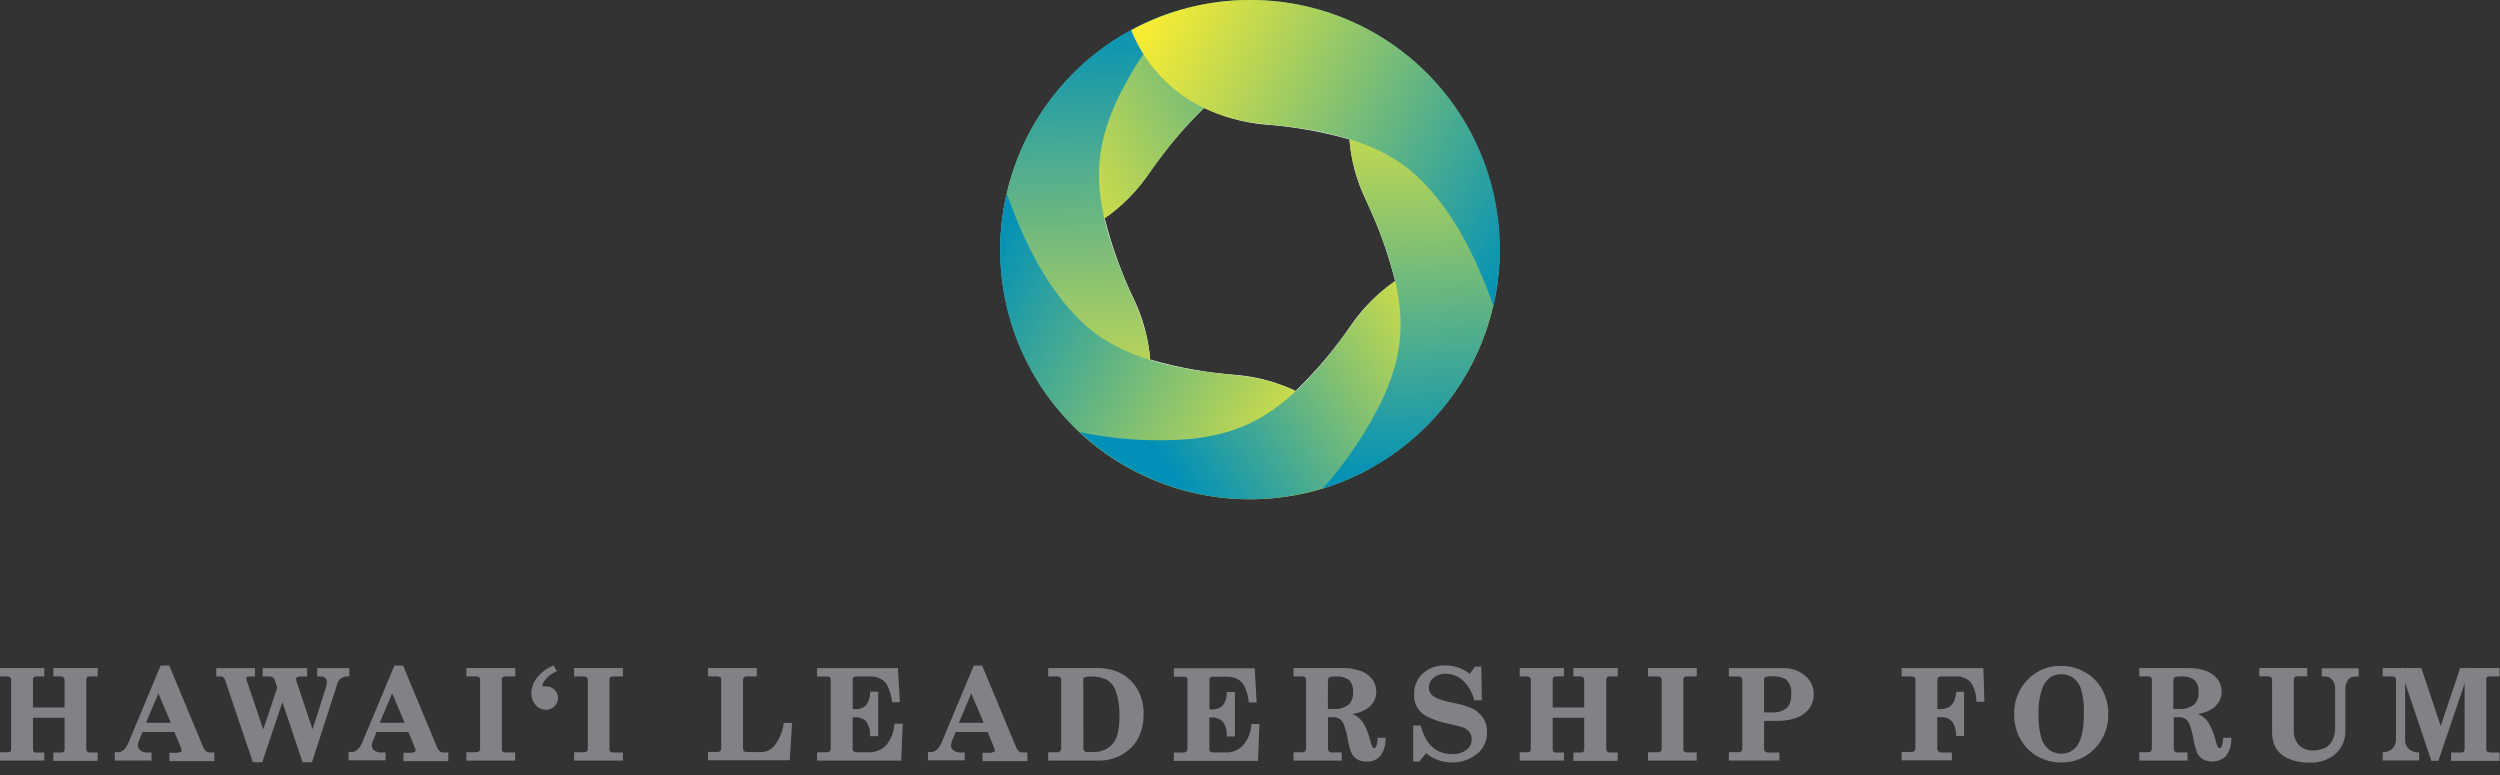 <svg viewBox="0 0 200 62" xmlns="http://www.w3.org/2000/svg" xmlns:xlink="http://www.w3.org/1999/xlink"><rect x="0" y="0" width="200" height="62" fill="#333333" stroke="none"/><linearGradient id="a"><stop offset="0" stop-color="#f9ed32"/><stop offset="1" stop-color="#0090b8"/></linearGradient><linearGradient id="b" x1="-5.794%" x2="101.986%" xlink:href="#a" y1="62.744%" y2="28.111%"/><linearGradient id="c" x1="50.987%" x2="49.677%" y1="105.056%" y2=".84%"><stop offset="0" stop-color="#f9ed32"/><stop offset=".02" stop-color="#f3e93c"/><stop offset="1" stop-color="#0090b8"/></linearGradient><linearGradient id="d" x1="97.571%" x2="-8.685%" xlink:href="#a" y1="82.031%" y2="34.352%"/><linearGradient id="e" x1="103.601%" x2="13.5%" xlink:href="#a" y1="33.636%" y2="68.272%"/><linearGradient id="f" x1="48.87%" x2="50.372%" xlink:href="#a" y1="-1.654%" y2="98.581%"/><linearGradient id="g" x1="-.574%" x2="112.307%" xlink:href="#a" y1="16.837%" y2="67.268%"/><g fill="none"><g fill="#808285"><path d="m4.269 54.114h.527c.104-.011.208.015.294.075.06.08.087.18.075.279v2.129h-2.527v-2.249c-.003-.064.022-.126.07-.169.069-.05.154-.074.239-.065h.597v-.667h-3.542v.667h.527c.1-.01.201.017.284.075.061.08.089.179.08.279v5.418c.01.083-.012.166-.06.234-.052.046-.12.067-.189.06h-.642v.667h3.542v-.647h-.687c-.059.004-.117-.018-.159-.06-.044-.07-.065-.152-.06-.234v-2.488h2.527v2.488c.01.083-.012.166-.06.234-.063.047-.141.068-.219.06h-.617v.667h3.547v-.667h-.607c-.083.007-.166-.02-.229-.075-.062-.077-.09-.175-.08-.274v-5.448c-.008-.079.017-.159.07-.219.035-.035.114-.07.294-.07h.552v-.667h-3.547z"/><path d="m16.478 60.104c-.098-.087-.172-.199-.214-.323l-2.697-6.468-.025-.065h-.692l-2.602 6.234c-.091.215-.23.406-.408.557-.111.093-.253.143-.398.139h-.259v.667h2.94v-.647h-.333c-.203.013-.404-.047-.567-.169-.131-.104-.205-.265-.199-.433.023-.173.076-.341.154-.498l.229-.537h2.547l.527 1.264c.028.065.045.134.05.204-0.0.057-.036.109-.09.129-.147.057-.306.079-.463.065h-.423v.667h3.587v-.692h-.368c-.107-.001-.211-.034-.299-.095zm-2.811-2.279h-1.99l.995-2.353z"/><path d="m27.94 53.448h-2.567v.667h.313c.126-.008.249.039.338.129.092.103.137.24.124.378-0.0.102-.017.202-.05.299l-1.095 3.423-1.313-3.93c-.007-.033-.007-.067 0-.1-.006-.056.021-.11.07-.139.125-.054.262-.075.398-.06h.413v-.667h-3.557v.667h.458c.128-.007.255.02.368.08.068.053.116.126.139.209l.204.597-1.124 3.353-1.328-3.935c-.018-.055-.028-.112-.03-.169-.004-.036.011-.072.04-.095.092-.035.191-.049.289-.04h.368v-.667h-3.095v.667h.338c.079-.004.157.017.224.06.07.059.119.14.139.229l2.224 6.577h.746l1.617-4.811 1.617 4.811h.751l2.02-6.254c.046-.181.151-.342.299-.458.165-.109.36-.165.557-.159h.104z"/><path d="m35.184 60.104c-.1-.086-.176-.198-.219-.323l-2.692-6.468-.03-.065h-.687l-2.607 6.214c-.089.216-.229.407-.408.557-.11.093-.249.142-.393.139h-.264v.667h2.96v-.627h-.338c-.203.013-.404-.047-.567-.169-.128-.106-.2-.266-.194-.433.021-.174.073-.342.154-.498l.224-.537h2.547l.527 1.264c.03.064.047.133.05.204-.001.056-.034.106-.085.129-.147.056-.306.078-.463.065h-.423v.667h3.587v-.692h-.373c-.11.004-.219-.03-.308-.095zm-2.816-2.279h-1.99l.995-2.353z"/><path d="m37.313 54.114h.751c.095-.008.19.016.269.07.055.059.083.139.075.219v5.502c.007.077-.022.152-.08.204-.105.058-.224.082-.343.07h-.672v.667h3.9v-.647h-.692c-.11.009-.221-.019-.313-.08-.047-.053-.068-.124-.06-.194v-5.582c-.006-.062.016-.124.06-.169.07-.047.155-.068.239-.06h.776v-.667h-3.91z"/><path d="m43.716 54.91h-.169-.124-.03c-.002-.01-.002-.02 0-.03.027-.202.118-.39.259-.537.22-.258.493-.465.801-.607l.1-.05-.274-.453-.09.045c-.486.205-.911.533-1.234.95-.276.342-.433.765-.448 1.204-.013.351.108.695.338.96.208.247.514.389.836.388.256.005.502-.096.682-.279.178-.175.279-.414.279-.664 0-.25-.101-.489-.279-.664-.171-.171-.404-.266-.647-.264z"/><path d="m45.93 54.114h.751c.095-.008.19.016.269.07.055.059.083.139.075.219v5.502c.007.077-.022.152-.08.204-.105.058-.224.082-.343.07h-.672v.667h3.9v-.647h-.701c-.11.009-.221-.019-.313-.08-.047-.053-.068-.124-.06-.194v-5.582c-.006-.062.016-.124.06-.169.07-.047.155-.068.239-.06h.776v-.667h-3.9z"/><path d="m62.687 57.96c-.101.622-.356 1.208-.741 1.706-.244.302-.607.483-.995.498h-1.035c-.313 0-.393-.045-.408-.06s-.065-.08-.065-.338v-5.328c-.009-.091.018-.182.075-.254.03-.03.109-.07.299-.07h.726v-.667h-3.9v.667h.677c.107-.012.215.01.308.065.051.055.077.129.07.204v5.473c.006.082-.021.162-.075.224-.067.055-.153.082-.239.075h-.741v.667h6.542l.179-2.985h-.677z"/><path d="m71.542 57.99c-.034.61-.271 1.191-.672 1.652-.364.362-.861.556-1.373.537h-.841c-.133.009-.266-.02-.383-.085 0 0-.06-.04-.06-.159v-2.552h.169c.327-.025.649.086.891.308.233.318.351.706.333 1.1v.104h.647v-3.557h-.642v.1c-0.0.361-.121.711-.343.995-.22.209-.518.317-.821.299h-.229v-2.383c-.006-.065.018-.129.065-.174.078-.047.168-.067.259-.06h.995c.312-.014.622.048.905.179.233.125.425.315.552.547.189.392.312.812.363 1.244v.09h.632l-.154-2.726h-6.468v.667h.677c.118-.011.236.009.343.06.051.043.077.108.07.174v5.527c.005.082-.024.163-.08.224-.073.059-.165.088-.259.08h-.751v.667h6.731l.119-2.95h-.647z"/><path d="m81.507 60.104c-.098-.087-.172-.199-.214-.323l-2.697-6.468v-.065h-.692l-2.602 6.214c-.089.216-.229.407-.408.557-.111.093-.253.143-.398.139h-.259v.667h2.94v-.627h-.333c-.203.013-.404-.047-.567-.169-.131-.104-.205-.265-.199-.433.023-.173.076-.341.154-.498l.229-.537h2.547l.527 1.264c.028.065.045.134.05.204-0.0.057-.036.109-.09.129-.147.057-.306.079-.463.065h-.428v.667h3.587v-.692h-.368c-.114.003-.225-.03-.318-.095zm-2.811-2.279h-1.99l.995-2.353z"/><path d="m89.736 53.905c-.584-.313-1.238-.47-1.9-.458h-3.98v.667h.637c.113-.013.227.013.323.075.058.063.087.148.08.234v5.413c.007.094-.023.187-.085.259-.068.064-.161.095-.254.085h-.701v.667h4.114c.639-.001 1.266-.173 1.816-.498.543-.304.987-.758 1.279-1.308.292-.597.436-1.256.423-1.92.012-.659-.141-1.31-.443-1.896-.302-.555-.756-1.012-1.308-1.318zm-3.075.498c0-.159.06-.199.075-.209.179-.063.369-.085.557-.065.45-.028.898.067 1.299.274.323.224.564.547.687.92.201.609.294 1.249.274 1.891.028.595-.046 1.191-.219 1.761-.136.355-.382.659-.701.866-.334.216-.726.327-1.124.318h-.522c-.087.008-.174-.017-.244-.07-.054-.082-.078-.181-.07-.279z"/><path d="m100.104 57.99c-.034.61-.271 1.191-.672 1.652-.36.369-.858.571-1.373.557h-.866c-.133.009-.266-.021-.383-.085 0 0-.06-.04-.06-.159v-2.552h.169c.327-.025.649.086.891.308.233.318.351.706.333 1.1v.104h.647v-3.557h-.642v.1c.002.361-.119.712-.343.995-.22.21-.518.318-.821.299h-.229v-2.383c-.006-.065.018-.129.065-.174.079-.047.172-.068.264-.06h.995c.313-.013.625.048.91.179.231.126.421.316.547.547.189.392.312.812.363 1.244v.09h.632l-.154-2.726h-6.468v.667h.677c.119-.01.239.01.348.06.047.045.071.109.065.174v5.527c.005.082-.024.163-.08.224-.073.059-.165.088-.259.08h-.751v.667h6.731l.119-2.95h-.647z"/><path d="m110.214 59.109c-.035.498-.139.751-.279.751 0 0-.065 0-.124-.08-.093-.175-.158-.363-.194-.557-.11-.447-.277-.879-.498-1.284-.14-.253-.335-.471-.572-.637-.112-.072-.232-.13-.358-.174.412-.062.806-.207 1.159-.428.471-.295.757-.812.756-1.368.001-.345-.105-.683-.303-.965-.23-.308-.545-.543-.905-.677-.489-.179-1.007-.262-1.527-.244h-3.886v.667h.721c.078-.005.154.02.214.07.053.074.078.164.07.254v5.418c.008.089-.021.177-.08.244-.07.06-.162.088-.254.08h-.672v.667h3.856v-.647h-.761c-.097.004-.191-.03-.264-.095-.051-.047-.077-.115-.07-.184v-2.542h.423c.175-.005.349.042.498.134.148.105.264.25.333.418.146.385.252.783.318 1.189.055.338.138.671.249.995.088.244.249.454.463.602.24.149.519.222.801.209.405.023.8-.133 1.08-.428.294-.391.446-.87.433-1.358v-.114h-.642zm-3.98-4.552c0-.269.055-.343.08-.363.025-.02.114-.075.498-.075.397-.041.796.061 1.124.289.228.254.34.591.308.93.042.361-.072.723-.313.995-.338.276-.768.414-1.204.388h-.498z"/><path d="m117.642 56.612c-.475-.176-.964-.311-1.463-.403-.421-.072-.833-.188-1.229-.348-.198-.077-.37-.208-.498-.378-.098-.147-.147-.321-.139-.498-.002-.297.134-.578.368-.761.28-.228.635-.343.995-.323.484.001.951.178 1.313.498.451.418.775.954.935 1.547v.075h.627l-.05-2.697h-.498l-.418.592c-.545-.44-1.225-.68-1.925-.682-.674-.031-1.334.201-1.841.647-.459.434-.711 1.045-.692 1.677-.043.745.367 1.443 1.04 1.766.555.274 1.144.471 1.751.587.368.07.732.162 1.09.274.216.075.406.208.552.383.12.17.181.374.174.582.004.325-.146.633-.403.831-.337.248-.751.37-1.169.343-1.254 0-2.065-.721-2.488-2.204v-.075h-.617v2.876h.498l.532-.667c.571.477 1.291.739 2.035.741.772.023 1.526-.241 2.114-.741.48-.42.745-1.034.721-1.672.013-.421-.104-.836-.333-1.189-.25-.346-.591-.616-.985-.781z"/><path d="m125.871 54.114h.498c.104-.012.208.015.294.075.06.08.087.18.075.279v2.129h-2.522v-2.249c-.005-.063.019-.126.065-.169.069-.05.154-.073.239-.065h.597v-.667h-3.542v.667h.527c.1-.01.201.017.284.075.063.078.092.179.08.279v5.418c.01.083-.012.166-.06.234-.052.046-.12.067-.189.06h-.642v.667h3.542v-.647h-.682c-.059.004-.117-.018-.159-.06-.046-.069-.067-.151-.06-.234v-2.488h2.522v2.488c.01.083-.012.166-.06.234-.063.047-.141.069-.219.06h-.587v.667h3.547v-.667h-.607c-.085.007-.169-.02-.234-.075-.062-.077-.09-.175-.08-.274v-5.448c-.008-.079.017-.159.07-.219.086-.058.19-.083.294-.07h.557v-.667h-3.547z"/><path d="m131.841 54.114h.751c.095-.008.19.016.269.07.055.059.083.139.075.219v5.502c.007.077-.022.152-.08.204-.105.058-.224.082-.343.07h-.672v.667h3.9v-.647h-.701c-.11.009-.221-.019-.313-.08-.047-.053-.068-.124-.06-.194v-5.582c-.006-.062.016-.124.06-.169.07-.047.155-.068.239-.06h.776v-.667h-3.9z"/><path d="m142.622 53.448h-4.313v.667h.796c.074-.002.145.025.199.075.054.058.082.135.08.214v5.473c.007.083-.022.164-.08.224-.07.056-.159.083-.249.075h-.746v.667h4.04v-.642h-.93c-.078.004-.155-.023-.214-.075-.057-.06-.086-.141-.08-.224v-2.234h1.224c.44-.003.877-.077 1.294-.219.415-.134.783-.384 1.06-.721.263-.334.403-.749.398-1.174.007-.575-.245-1.123-.687-1.493-.5-.42-1.139-.638-1.791-.612zm.532 2.915c-.11.189-.272.341-.468.438-.24.128-.509.193-.781.189h-.781v-2.632c0-.124.045-.164.08-.184.177-.063.366-.085.552-.065.385-.033.771.048 1.109.234.319.292.48.719.433 1.149.019.297-.03.595-.144.871z"/><path d="m152.129 53.448v.667h.607c.144-.017.29.005.423.065.058.049.086.124.075.199v5.473c.002.084-.03.165-.09.224-.076.061-.172.091-.269.085h-.746v.667h4.02v-.627h-.786c-.114.003-.224-.038-.308-.114-.056-.06-.083-.142-.075-.224v-2.488h.383c.411-.008.788.228.96.602.113.25.169.522.164.796v.104h.637v-3.532h-.627v.095c-.109.866-.498 1.284-1.229 1.284h-.279v-2.343c-.007-.072.018-.143.07-.194.079-.054.174-.078.269-.07h1.065c.445-.038.886.109 1.219.408.319.444.493.976.498 1.522v.095h.642l-.08-2.692z"/><path d="m166.801 53.771c-.587-.332-1.251-.503-1.925-.498-1.001-.022-1.966.375-2.662 1.095-.722.74-1.112 1.743-1.08 2.776-.011.695.161 1.382.498 1.99.318.565.78 1.035 1.338 1.363.583.337 1.247.509 1.92.498 1.015.022 1.993-.382 2.697-1.114.716-.739 1.102-1.737 1.07-2.766.011-.695-.161-1.382-.498-1.99-.325-.564-.793-1.031-1.358-1.353zm-.592 5.821c-.28.448-.775.715-1.303.701-.346.005-.684-.102-.965-.303-.303-.238-.524-.565-.632-.935-.176-.626-.253-1.276-.229-1.925-.022-.645.062-1.288.249-1.905.107-.388.329-.735.637-.995.273-.198.603-.301.94-.294.344-.006.681.098.96.299.3.23.519.548.627.91.171.62.244 1.263.219 1.905 0 1.219-.169 2.07-.502 2.542z"/><path d="m177.846 59.109c-.04.498-.139.751-.279.751 0 0-.065 0-.124-.08-.094-.174-.16-.362-.194-.557-.11-.447-.277-.879-.498-1.284-.14-.253-.335-.471-.572-.637-.112-.072-.232-.13-.358-.174.412-.062.806-.207 1.159-.428.47-.296.754-.813.751-1.368.003-.345-.102-.682-.299-.965-.23-.308-.545-.543-.905-.677-.49-.179-1.011-.262-1.532-.244h-3.851v.667h.721c.078-.005.154.02.214.07.053.074.078.164.07.254v5.418c.008.089-.021.177-.08.244-.07.06-.162.088-.254.08h-.672v.667h3.856v-.647h-.761c-.098.003-.194-.031-.269-.095-.048-.049-.072-.116-.065-.184v-2.542h.423c.175-.005.349.042.498.134.148.105.264.25.333.418.144.385.25.783.318 1.189.055.338.138.671.249.995.087.244.249.455.463.602.608.345 1.369.256 1.881-.219.294-.391.446-.87.433-1.358v-.114h-.642zm-3.98-4.552c0-.269.055-.343.08-.363.025-.02.114-.075.498-.075.397-.041.796.061 1.124.289.228.254.34.591.308.93.042.361-.072.723-.313.995-.338.276-.768.414-1.204.388h-.498z"/><path d="m185.746 54.114h.214c.233-.011.459.082.617.254.173.231.256.518.234.806v3.035c.009.343-.062.684-.209.995-.112.249-.298.457-.532.597-.308.157-.649.238-.995.234-.426.026-.844-.125-1.154-.418-.297-.332-.448-.769-.418-1.214v-3.98c-.009-.088.014-.176.065-.249.039-.047.099-.071.159-.065h.851v-.667h-3.831v.667h.637c.194 0 .274.04.308.075s.075.1.075.308v4.035c-.02.461.087.919.308 1.323.241.38.594.676 1.01.846.524.22 1.089.326 1.657.313.769.041 1.525-.212 2.114-.706.516-.474.798-1.151.771-1.851v-3.308c-.008-.262.063-.52.204-.741.127-.183.34-.287.562-.274h.299v-.667h-2.955z"/><path d="m198.955 54.169c.076-.046.165-.066.254-.055h.751v-.667h-2.577v-.095l-.03.095h-.542l-1.552 4.637-1.552-4.637h-1.493l-.05-.159v.159h-1.552v.667h.677c.219 0 .294.04.318.065.025.025.07.09.07.318v4.642c.012.266-.083.527-.265.722s-.434.31-.7.318h-.1v.657h2.92v-.637h-.1c-.284-.013-.554-.124-.766-.313-.172-.178-.263-.419-.254-.667v-4.592l2.07 6.169v.07h.587l2.1-6.189v5.229c.005.081-.022.162-.075.224-.056.053-.132.079-.209.07h-.796v.667h3.871v-.667h-.677c-.116.007-.232-.025-.328-.09-.044-.058-.063-.131-.055-.204v-5.473c-.018-.092.002-.187.055-.264z"/></g><g transform="translate(80 -0)"><path d="m20 .06c-10.991 0-19.9 8.91-19.9 19.9 0 10.991 8.91 19.9 19.9 19.9 10.991 0 19.9-8.91 19.9-19.9-.019-10.983-8.918-19.881-19.9-19.9zm8.149 25.871c-1.315 1.932-2.823 3.724-4.502 5.348-1.493-.712-3.103-1.146-4.751-1.284-2.33-.17-4.636-.582-6.881-1.229-.132-1.647-.562-3.257-1.269-4.751-1.015-2.103-1.81-4.306-2.373-6.572 1.362-.941 2.542-2.121 3.483-3.483 1.307-1.929 2.807-3.719 4.478-5.343 1.492.727 3.103 1.179 4.756 1.333 2.325.166 4.628.569 6.871 1.204.128 1.653.56 3.269 1.274 4.766 1.013 2.105 1.81 4.307 2.378 6.572-1.36.933-2.54 2.105-3.483 3.458z" fill="#fff"/><path d="m20 0c-10.801.014-19.638 8.606-19.955 19.403 1.562.249 7.463.721 11.811-5.428 5.04-7.139 8.458-8.652 12.905-9.154 3.587-.413 7.463.264 8.856.542-3.693-3.452-8.561-5.37-13.617-5.363z" fill="url(#b)"/><path d="m10.726 24.035c-3.662-7.96-3.264-11.642-1.493-15.756 1.272-2.695 2.928-5.192 4.915-7.413-7.511 2.294-12.978 8.779-13.97 16.569-.992 7.79 2.677 15.438 9.373 19.541.995-1.229 4.328-6.129 1.174-12.94z" fill="url(#c)"/><path d="m20 39.94c3.319.005 6.586-.823 9.502-2.408-.567-1.493-3.119-6.831-10.607-7.517-8.706-.791-11.716-2.985-14.383-6.597-2.159-2.915-3.517-6.642-3.98-7.96-1.387 5.936.017 12.18 3.811 16.951 3.794 4.771 9.561 7.545 15.657 7.532z" fill="url(#d)"/><path d="m20 39.94c10.803-.011 19.643-8.604 19.96-19.403-1.562-.254-7.463-.721-11.811 5.423-5.04 7.144-8.458 8.652-12.905 9.159-2.963.245-5.946.061-8.856-.547 3.691 3.453 8.558 5.372 13.612 5.368z" fill="url(#e)"/><path d="m29.234 15.92c3.667 7.96 3.269 11.642 1.493 15.756-1.273 2.695-2.929 5.191-4.915 7.413 7.513-2.286 12.988-8.764 13.988-16.554 1-7.789-2.66-15.441-9.351-19.551-.995 1.209-4.368 6.095-1.214 12.935z" fill="url(#f)"/><path d="m20 0c-3.318-.005-6.583.823-9.498 2.408.562 1.493 3.114 6.831 10.607 7.517 8.701.791 11.716 2.985 14.383 6.602 2.154 2.91 3.517 6.632 3.98 7.96 1.389-5.937-.015-12.184-3.81-16.956-3.795-4.773-9.565-7.547-15.663-7.531z" fill="url(#g)"/></g></g></svg>